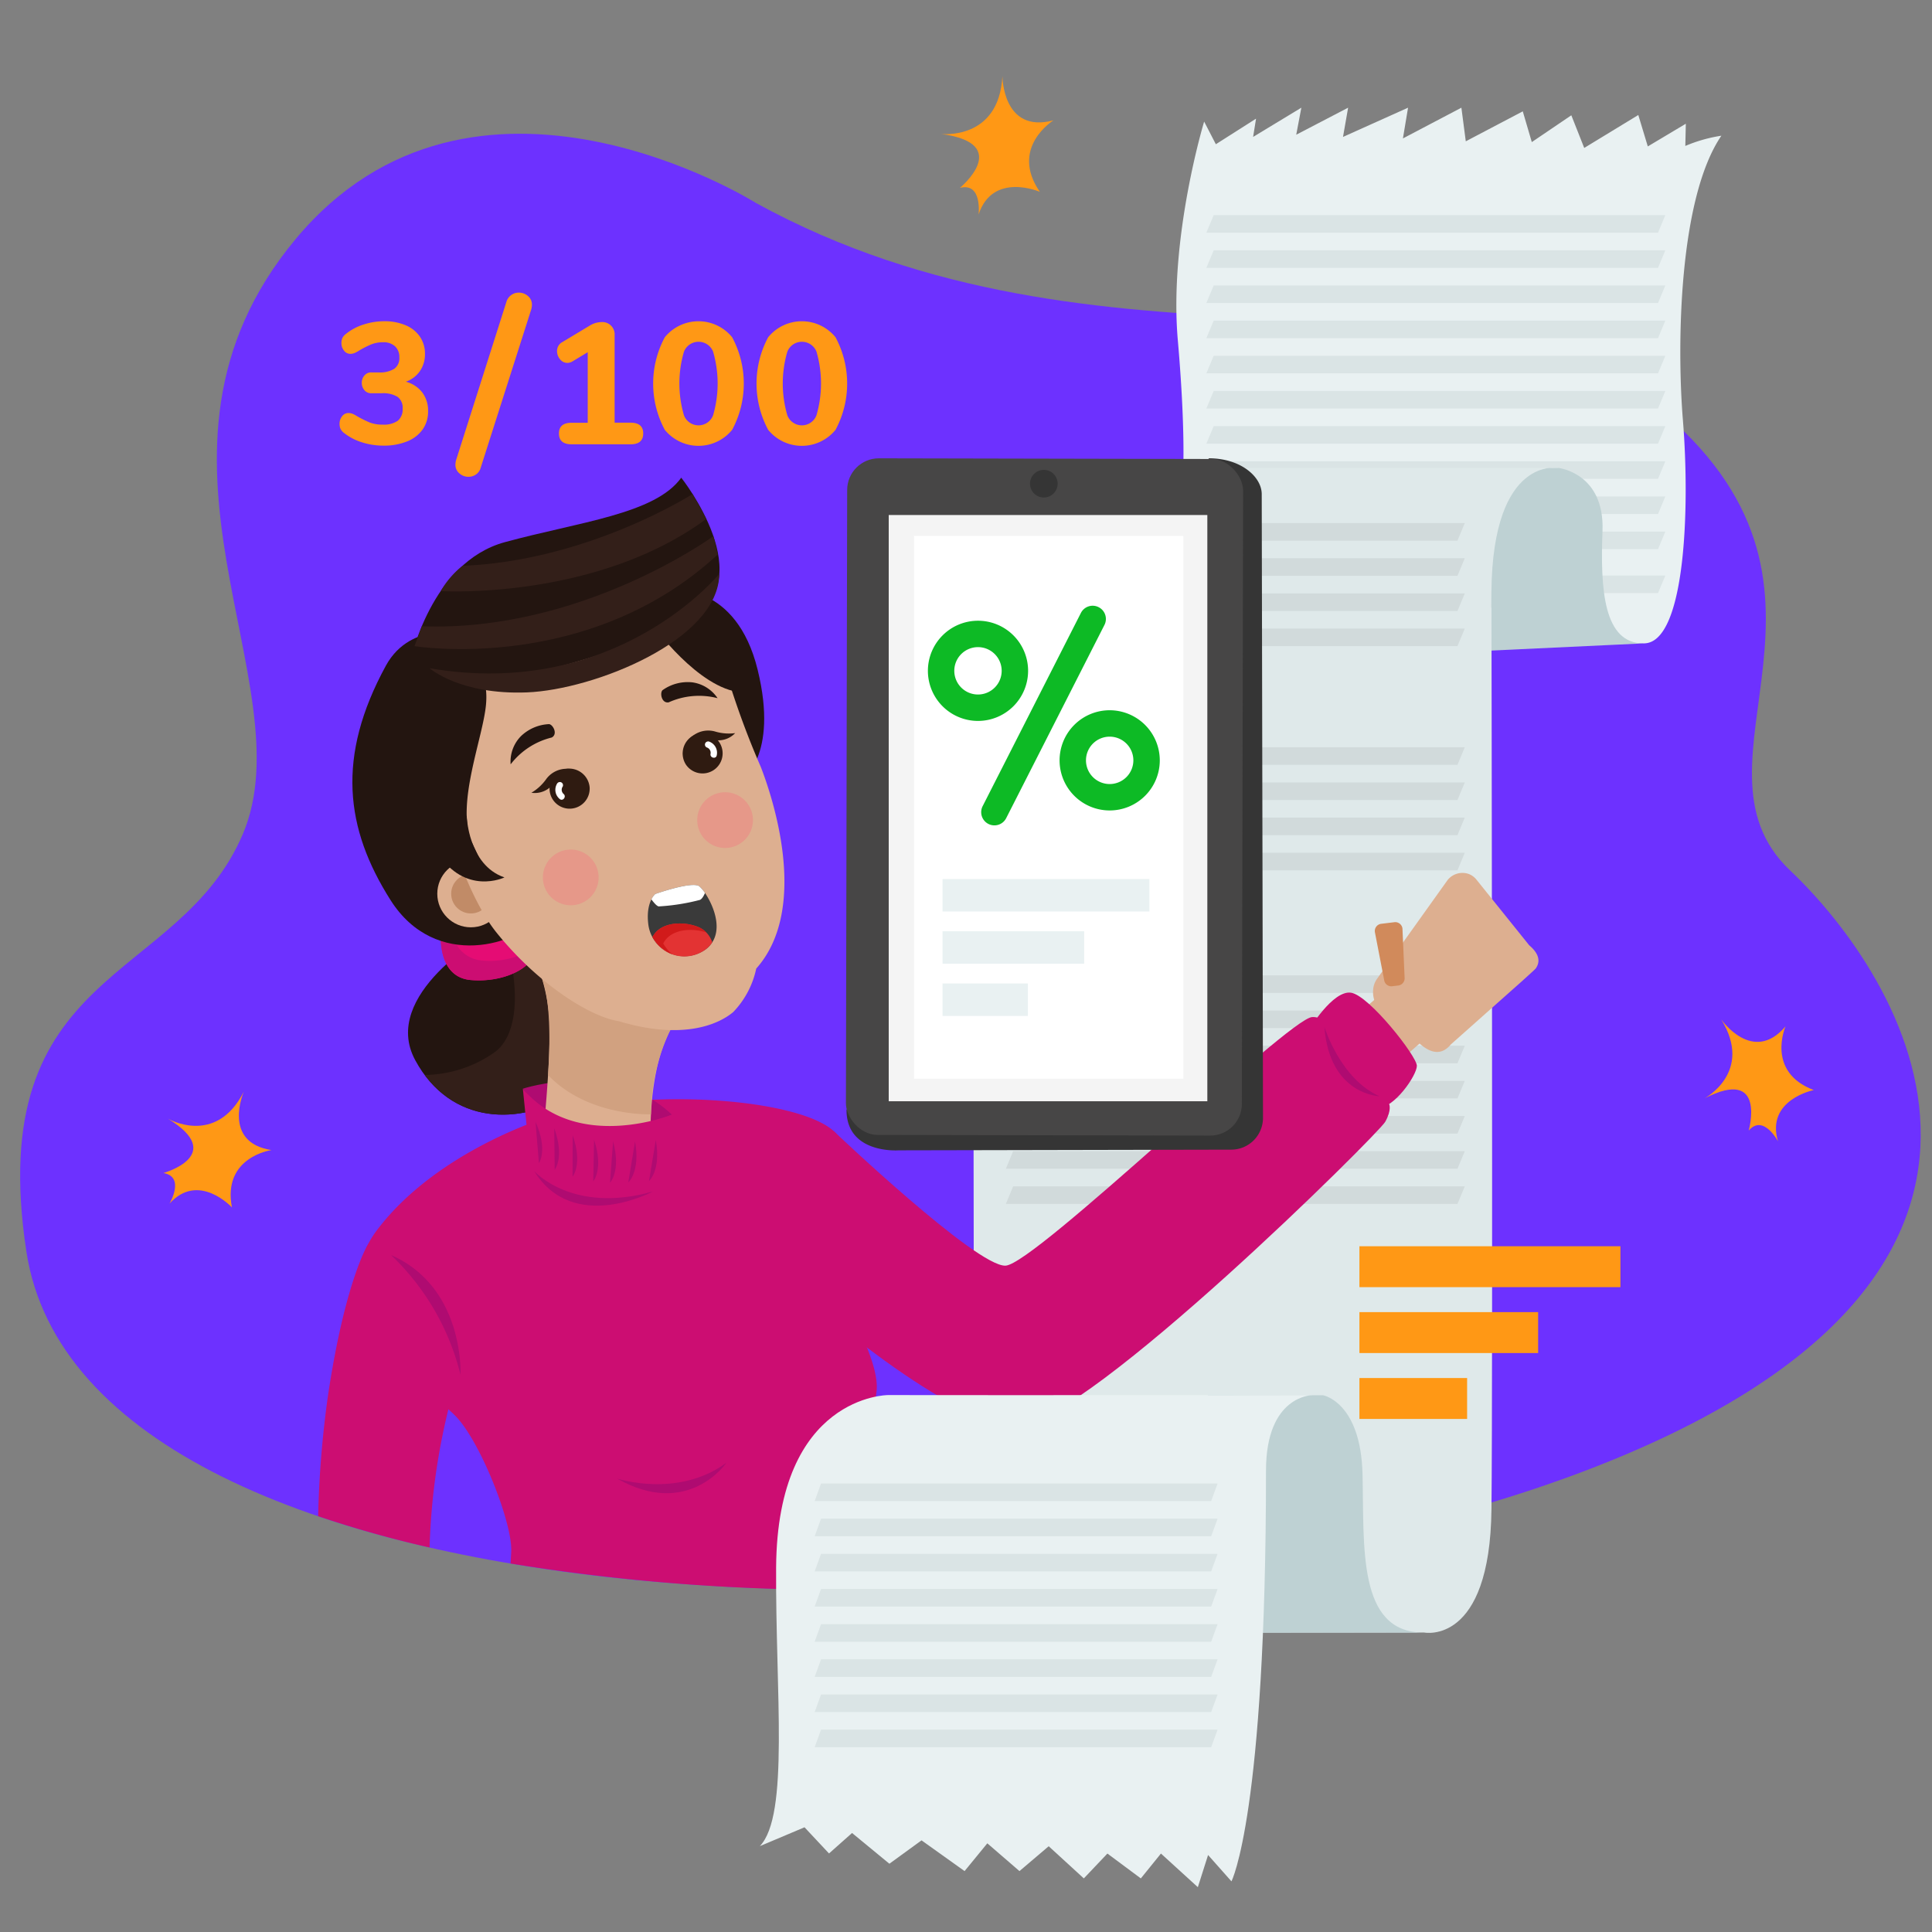 <svg xmlns="http://www.w3.org/2000/svg" width="176" height="176" viewBox="0 0 176 176">
  <rect x="0" y="0" width="176" height="176" fill="#808080" stroke="none"/>
  <g id="Group_37630" data-name="Group 37630" transform="translate(-231.005 -208.014)">
    <path id="Path_41321" data-name="Path 41321" d="M299.863,226.5s-25.732-16.187-41.95,3.32,1.051,40.425-4.784,54.167-23.683,12.006-19.721,38.039c5.374,35.316,95.1,37.775,141.869,20.021S404.1,296.8,394.09,287.321c-10.47-9.92,8.014-25.868-12.362-42.4C364.625,231.054,331.364,243.8,299.863,226.5Z" fill="#6d31ff"/>
    <path id="Path_41322" data-name="Path 41322" d="M304.555,321.26s3.462-4.971,3.106-8.965S290.216,306.7,281.1,309.72c0,0-10.221,3.007-15.777,10.386a9.286,9.286,0,0,0-.731,1.142h0s-2.108,3.234-3.705,13.873a93.406,93.406,0,0,0-.9,11.011,101.843,101.843,0,0,0,10.153,2.854,59.667,59.667,0,0,1,1.712-12.59c.276.249.516.474.7.665,2.275,2.4,5.115,9.676,5.027,12.25-.011.3-.034.692-.066,1.133a184.83,184.83,0,0,0,29.27,2.393V341.588s3.728-2.93,4.083-6.924S304.555,321.26,304.555,321.26Z" fill="#cc0d72"/>
    <path id="Path_41323" data-name="Path 41323" d="M380.783,266.624c3.728-.066,4.194-12.183,3.528-20.372-.565-6.954-.355-20.216,3.507-25.875a13.664,13.664,0,0,0-3.285.932l.046-2.024-3.463,2.068-.866-2.862-4.926,3-1.176-2.974-3.6,2.441-.822-2.8-5.192,2.729-.4-3.062-5.326,2.8.466-2.8-5.925,2.663.466-2.663-4.727,2.463.466-2.463-4.394,2.663.267-1.664-3.662,2.33L340.7,219.09s-3.214,10.552-2.4,19.906c.837,9.589.406,13.425.406,13.425L323.878,265.54Z" fill="#e9f1f2"/>
    <path id="Path_41324" data-name="Path 41324" d="M341.57,227.611h41.143l-.666,1.6H340.9Z" fill="#dae4e5"/>
    <path id="Path_41325" data-name="Path 41325" d="M341.57,230.815h41.143l-.666,1.6H340.9Z" fill="#dae4e5"/>
    <path id="Path_41326" data-name="Path 41326" d="M341.57,234.018h41.143l-.666,1.6H340.9Z" fill="#dae4e5"/>
    <path id="Path_41327" data-name="Path 41327" d="M341.57,237.221h41.143l-.666,1.6H340.9Z" fill="#dae4e5"/>
    <path id="Path_41328" data-name="Path 41328" d="M341.57,240.424h41.143l-.666,1.6H340.9Z" fill="#dae4e5"/>
    <path id="Path_41329" data-name="Path 41329" d="M341.57,243.627h41.143l-.666,1.6H340.9Z" fill="#dae4e5"/>
    <path id="Path_41330" data-name="Path 41330" d="M341.57,246.831h41.143l-.666,1.6H340.9Z" fill="#dae4e5"/>
    <path id="Path_41331" data-name="Path 41331" d="M341.57,250.034h41.143l-.666,1.6H340.9Z" fill="#dae4e5"/>
    <path id="Path_41332" data-name="Path 41332" d="M341.57,253.237h41.143l-.666,1.6H340.9Z" fill="#dae4e5"/>
    <path id="Path_41333" data-name="Path 41333" d="M341.57,256.44h41.143l-.666,1.6H340.9Z" fill="#dae4e5"/>
    <path id="Path_41334" data-name="Path 41334" d="M341.57,260.444h41.143l-.666,1.6H340.9Z" fill="#dae4e5"/>
    <path id="Path_41335" data-name="Path 41335" d="M372.994,250.646s4.194.466,3.994,5.726.067,10.319,3.795,10.252l-18.441.866s2.729-17.509,10.652-16.844" fill="#bed1d3"/>
    <path id="Path_41336" data-name="Path 41336" d="M319.734,336.8s-.133-62.457,0-74.913,6.125-11.245,6.125-11.245h47.135s-5.992-1.21-6.125,11.245,0,74.913,0,74.913Z" fill="#dfe9ea"/>
    <path id="Path_41337" data-name="Path 41337" d="M366.874,263.369s.133,69.664,0,82.119-6.125,11.245-6.125,11.245H313.614s5.992,1.211,6.125-11.245,0-82.119,0-82.119Z" fill="#dfe9ea"/>
    <g id="Group_37393" data-name="Group 37393">
      <path id="Path_41338" data-name="Path 41338" d="M323.3,255.664h41.143l-.666,1.6H322.636Z" fill="#d1dadb"/>
      <path id="Path_41339" data-name="Path 41339" d="M323.3,258.867h41.143l-.666,1.6H322.636Z" fill="#d1dadb"/>
      <path id="Path_41340" data-name="Path 41340" d="M323.3,262.071h41.143l-.666,1.6H322.636Z" fill="#d1dadb"/>
      <path id="Path_41341" data-name="Path 41341" d="M323.3,265.274h41.143l-.666,1.6H322.636Z" fill="#d1dadb"/>
      <path id="Path_41342" data-name="Path 41342" d="M323.3,276.087h41.143l-.666,1.6H322.636Z" fill="#d1dadb"/>
      <path id="Path_41343" data-name="Path 41343" d="M323.3,279.29h41.143l-.666,1.6H322.636Z" fill="#d1dadb"/>
      <path id="Path_41344" data-name="Path 41344" d="M323.3,282.493h41.143l-.666,1.6H322.636Z" fill="#d1dadb"/>
      <path id="Path_41345" data-name="Path 41345" d="M323.3,285.7h41.143l-.666,1.6H322.636Z" fill="#d1dadb"/>
    </g>
    <g id="Group_37394" data-name="Group 37394">
      <path id="Path_41346" data-name="Path 41346" d="M323.3,296.868h41.143l-.666,1.6H322.636Z" fill="#d1dadb"/>
      <path id="Path_41347" data-name="Path 41347" d="M323.3,300.071h41.143l-.666,1.6H322.636Z" fill="#d1dadb"/>
      <path id="Path_41348" data-name="Path 41348" d="M323.3,303.275h41.143l-.666,1.6H322.636Z" fill="#d1dadb"/>
      <path id="Path_41349" data-name="Path 41349" d="M323.3,306.478h41.143l-.666,1.6H322.636Z" fill="#d1dadb"/>
      <path id="Path_41350" data-name="Path 41350" d="M323.3,309.681h41.143l-.666,1.6H322.636Z" fill="#d1dadb"/>
      <path id="Path_41351" data-name="Path 41351" d="M323.3,312.884h41.143l-.666,1.6H322.636Z" fill="#d1dadb"/>
      <path id="Path_41352" data-name="Path 41352" d="M323.3,316.087h41.143l-.666,1.6H322.636Z" fill="#d1dadb"/>
    </g>
    <path id="Path_41353" data-name="Path 41353" d="M275.372,293.11s-9.774,5.507-6.542,11.483,9.654,5.971,14.1,3.067.794-16.142-3.438-17.033S275.372,293.11,275.372,293.11Z" fill="#231510"/>
    <path id="Path_41354" data-name="Path 41354" d="M279.495,290.627c-1.793-.377-2.8.013-3.374.585,2.04,4.358,2.755,10.744-.137,12.716a11.3,11.3,0,0,1-6.281,2.014c3.417,4.592,9.15,4.382,13.23,1.718C287.382,304.755,283.727,291.518,279.495,290.627Z" fill="#331f19"/>
    <path id="Path_41355" data-name="Path 41355" d="M278.635,307.191s8.255-2.723,13.581,2.367C292.216,309.558,283.251,313.315,278.635,307.191Z" fill="#af0b71"/>
    <path id="Path_41356" data-name="Path 41356" d="M279.529,294.941a16.518,16.518,0,0,1,1.543,7.634c-.085,4.66-.77,10.518-.77,10.518s6.687,5.06,10.144,2c0,0-1.171-9.72,2.341-14.38Z" fill="#ddaf90"/>
    <path id="Path_41357" data-name="Path 41357" d="M293.809,300.178a5.744,5.744,0,0,0-1.744,1.677,17.908,17.908,0,0,0-1.759,7.668s-5.727.243-9.376-3.575c0,0,.514-6.2-.569-8.838S293.809,300.178,293.809,300.178Z" fill="#d1a180"/>
    <path id="Path_41358" data-name="Path 41358" d="M271.171,292.944s-.409,4.083,2.729,4.349,5.635-1.242,5.629-2.352a13.548,13.548,0,0,0-1.338-3.715Z" fill="#e50c74"/>
    <path id="Path_41359" data-name="Path 41359" d="M274.836,295.508a2.966,2.966,0,0,1-2.656-2.811l-1.009.246s-.409,4.084,2.729,4.35,5.635-1.242,5.629-2.352a2.483,2.483,0,0,0-.056-.457A7.472,7.472,0,0,1,274.836,295.508Z" fill="#cc0d72"/>
    <path id="Path_41360" data-name="Path 41360" d="M273.688,265.734s-5.215-1.322-7.532,2.925c-4.531,8.306-3.7,14.845.425,21.351s11.791,3.985,13.536,1.51S281.986,266.6,273.688,265.734Z" fill="#231510"/>
    <rect id="Rectangle_4589" data-name="Rectangle 4589" width="176" height="176" transform="translate(231.005 208.014)" fill="none"/>
    <g id="Group_37395" data-name="Group 37395">
      <circle id="Ellipse_806" data-name="Ellipse 806" cx="3.058" cy="3.058" r="3.058" transform="translate(270.841 286.374)" fill="#ddaf90"/>
      <circle id="Ellipse_807" data-name="Ellipse 807" cx="1.794" cy="1.794" r="1.794" transform="translate(272.106 287.638)" fill="#c18b67"/>
    </g>
    <path id="Path_41361" data-name="Path 41361" d="M292.208,261.731s5.863-.663,7.816,7.291-1.509,10.1-1.509,10.1S289.988,267.643,292.208,261.731Z" fill="#231510"/>
    <path id="Path_41362" data-name="Path 41362" d="M287.378,301.043c-2.718-.417-7.491-3.515-11.181-8.122-3.476-4.34-8.309-18.295-3.484-26.054s11.1-8.192,17.084-6.5,7.524,9.439,7.524,9.439a77.146,77.146,0,0,0,2.994,8.082c.974,2.505,4.531,12.808-.42,18.362a8.1,8.1,0,0,1-2.1,3.964C296.255,301.5,292.9,302.708,287.378,301.043Z" fill="#ddaf90"/>
    <g id="Group_37397" data-name="Group 37397">
      <g id="Group_37396" data-name="Group 37396">
        <path id="Path_41363" data-name="Path 41363" d="M293.493,277.671a1.829,1.829,0,1,0,.551-2.584A1.871,1.871,0,0,0,293.493,277.671Z" fill="#2f1b11"/>
        <path id="Path_41364" data-name="Path 41364" d="M293.228,276.7s1.052-1.719,2.549-1.353a2.11,2.11,0,0,0,2.2-.548,4.394,4.394,0,0,1-1.776-.131A2.3,2.3,0,0,0,293.228,276.7Z" fill="#2f1b11"/>
      </g>
      <path id="Path_41365" data-name="Path 41365" d="M295.377,276.1a.512.512,0,0,1,.356.591c-.067.367.5.5.565.134a1.081,1.081,0,0,0-.649-1.237.3.3,0,0,0-.392.12.291.291,0,0,0,.12.392Z" fill="#fff"/>
    </g>
    <g id="Group_37399" data-name="Group 37399">
      <g id="Group_37398" data-name="Group 37398">
        <path id="Path_41366" data-name="Path 41366" d="M284.72,279.738a1.828,1.828,0,1,1-2.025-1.7A1.871,1.871,0,0,1,284.72,279.738Z" fill="#2f1b11"/>
        <path id="Path_41367" data-name="Path 41367" d="M284.329,278.807s-1.887-.708-2.842.5a2.11,2.11,0,0,1-2.074.925,4.392,4.392,0,0,0,1.319-1.2A2.3,2.3,0,0,1,284.329,278.807Z" fill="#2f1b11"/>
      </g>
      <path id="Path_41368" data-name="Path 41368" d="M282.27,279.661a.511.511,0,0,0,.083.685c.278.248-.083.7-.363.453a1.082,1.082,0,0,1-.25-1.374.3.3,0,0,1,.383-.147.292.292,0,0,1,.147.383Z" fill="#fff"/>
    </g>
    <path id="Path_41369" data-name="Path 41369" d="M285.531,287.769a2.538,2.538,0,1,1-2.707-2.356A2.538,2.538,0,0,1,285.531,287.769Z" fill="#f07c80" opacity="0.46" style="mix-blend-mode: multiply;isolation: isolate"/>
    <path id="Path_41370" data-name="Path 41370" d="M294.528,282.9a2.538,2.538,0,1,0,2.356-2.708A2.539,2.539,0,0,0,294.528,282.9Z" fill="#f07c80" opacity="0.46" style="mix-blend-mode: multiply;isolation: isolate"/>
    <g id="Group_37400" data-name="Group 37400">
      <path id="Path_41371" data-name="Path 41371" d="M290.694,289.456s3.379-1.2,4.023-.7,2.793,3.969.62,5.707a3.316,3.316,0,0,1-5.258-2.132C289.777,290.234,290.694,289.456,290.694,289.456Z" fill="#3a3a3a"/>
      <path id="Path_41372" data-name="Path 41372" d="M290.694,289.456s3.379-1.2,4.023-.7a2.943,2.943,0,0,1,.51.607c-.133.312-.3.577-.477.634a19.032,19.032,0,0,1-3.748.589c-.178-.045-.425-.326-.655-.641A1.646,1.646,0,0,1,290.694,289.456Z" fill="#fff"/>
      <path id="Path_41373" data-name="Path 41373" d="M294.646,292.474a2.255,2.255,0,0,1,1.242,1.383,2.519,2.519,0,0,1-.551.608,3.261,3.261,0,0,1-4.891-1.087C291.157,291.971,293.279,291.907,294.646,292.474Z" fill="#e33333"/>
      <path id="Path_41374" data-name="Path 41374" d="M294.646,292.474a2.032,2.032,0,0,1,.7.485c-1.361-.45-3.259-.309-3.924,1.007a3.591,3.591,0,0,0,.822.975,3.636,3.636,0,0,1-1.8-1.563C291.157,291.971,293.279,291.907,294.646,292.474Z" fill="#d11a1a"/>
    </g>
    <path id="Path_41375" data-name="Path 41375" d="M291.922,271.995a6.726,6.726,0,0,1,4.452-.378,3.308,3.308,0,0,0-2.332-1.446,3.946,3.946,0,0,0-2.686.719C291.1,271.149,291.275,272.108,291.922,271.995Z" fill="#231510"/>
    <path id="Path_41376" data-name="Path 41376" d="M281.264,275.2a6.725,6.725,0,0,0-3.741,2.442,3.307,3.307,0,0,1,.948-2.575,3.943,3.943,0,0,1,2.559-1.087C281.388,274.03,281.844,274.892,281.264,275.2Z" fill="#231510"/>
    <path id="Path_41377" data-name="Path 41377" d="M268.389,268.252s1.843-9,8.6-10.847,13.7-2.555,16.076-5.876c0,0,7.489,9.434.513,13.006s-18.384,5.857-18.384,5.857S269.505,270.819,268.389,268.252Z" fill="#231510"/>
    <path id="Path_41378" data-name="Path 41378" d="M274.05,268.967s1.5.227,1.228,3.237-2.679,8.845-1.378,12.351l.9,1.908a2.882,2.882,0,0,1-1.537.881L272.089,285s-6.932-6.72-4.567-11.876S274.05,268.967,274.05,268.967Z" fill="#231510"/>
    <path id="Path_41379" data-name="Path 41379" d="M290.446,264.938s4.167,5.813,8.073,6.147c0,0-1.5-9.37-4.037-9.445S290.446,264.938,290.446,264.938Z" fill="#231510"/>
    <path id="Path_41380" data-name="Path 41380" d="M273.521,282.335s.117,4.473,3.437,5.61c0,0-3.569,1.714-6.117-2.28S273.521,282.335,273.521,282.335Z" fill="#231510"/>
    <path id="Path_41381" data-name="Path 41381" d="M270.142,268.889s2.763,2.44,8.868,2.2,17.482-4.765,17.519-10.8C296.529,260.28,287.213,271.819,270.142,268.889Z" fill="#331f19"/>
    <path id="Path_41382" data-name="Path 41382" d="M295.993,256.859s-11.981,8.737-26.564,8.208l-.664,1.808s15.773,2.59,27.609-8.333C296.374,258.542,296.182,257.5,295.993,256.859Z" fill="#331f19"/>
    <path id="Path_41383" data-name="Path 41383" d="M271.153,261.861s14.1.859,24.195-6.576l-1.25-2.266s-9.5,6.083-20.958,6.538A8.183,8.183,0,0,0,271.153,261.861Z" fill="#331f19"/>
    <path id="Path_41384" data-name="Path 41384" d="M278.635,307.191l.778,7.633a13.078,13.078,0,0,0,11.738,1.421l1.065-6.687S283.561,313.049,278.635,307.191Z" fill="#cc0d72"/>
    <path id="Path_41385" data-name="Path 41385" d="M279.663,314.689s3.457,3.956,10.837,1.86C290.5,316.549,283.224,320.463,279.663,314.689Z" fill="#af0b71"/>
    <path id="Path_41386" data-name="Path 41386" d="M279.789,310.208l.311,3.773S280.943,312.782,279.789,310.208Z" fill="#af0b71"/>
    <path id="Path_41387" data-name="Path 41387" d="M281.493,310.791l.042,3.785S282.461,313.44,281.493,310.791Z" fill="#af0b71"/>
    <path id="Path_41388" data-name="Path 41388" d="M283.175,311.426l-.013,3.786S284.105,314.09,283.175,311.426Z" fill="#af0b71"/>
    <path id="Path_41389" data-name="Path 41389" d="M285.122,311.84l-.072,3.785S286.01,314.518,285.122,311.84Z" fill="#af0b71"/>
    <path id="Path_41390" data-name="Path 41390" d="M286.858,311.987l-.286,3.774S287.593,314.711,286.858,311.987Z" fill="#af0b71"/>
    <path id="Path_41391" data-name="Path 41391" d="M288.857,311.994l-.618,3.735S289.349,314.772,288.857,311.994Z" fill="#af0b71"/>
    <path id="Path_41392" data-name="Path 41392" d="M290.746,311.865l-.618,3.735S291.238,314.643,290.746,311.865Z" fill="#af0b71"/>
    <g id="Group_37401" data-name="Group 37401">
      <path id="Path_41393" data-name="Path 41393" d="M369.724,297.334c.071-.07,1.121-1.009,1.179-1.091.557-.786.107-1.525-.591-2.116l-4.779-5.946a1.689,1.689,0,0,0-.708-.542,1.736,1.736,0,0,0-1.938.53l-6.451,9.033a1.94,1.94,0,0,0-.345,1.035,2.356,2.356,0,0,0,1.119,2.17l2.864,2.428c1.5,1.508,2.485,1.072,3.1.323Z" fill="#ddaf90"/>
    </g>
    <path id="Path_41394" data-name="Path 41394" d="M359.808,295.943l-12.782,11.185,3.861,4.241,11.983-10.533Z" fill="#ddaf90"/>
    <path id="Path_41395" data-name="Path 41395" d="M350.225,301.855s2.2-3.674,3.861-3.408,5.992,5.792,5.992,6.658-2.064,3.888-3.6,3.861S349.626,303.8,350.225,301.855Z" fill="#cc0d72"/>
    <path id="Path_41396" data-name="Path 41396" d="M301.359,313.319l5.6-2.26s12.977,12.342,15.64,12.254,25.808-22.558,27.939-22.647.821,3.174,7.012,7.915c0,0,.267.517-.355,1.627s-26.924,27.207-33.315,27.651c-5.779.4-19.64-11.451-21.415-13.581S298.341,319.048,301.359,313.319Z" fill="#cc0d72"/>
    <path id="Path_41397" data-name="Path 41397" d="M351.656,301.576s1.466,4.74,5.011,6.3C356.667,307.874,352.122,307.768,351.656,301.576Z" fill="#af0b71"/>
    <path id="Path_41398" data-name="Path 41398" d="M266.629,322.347a22.424,22.424,0,0,1,6.325,10.9S273.352,325.3,266.629,322.347Z" fill="#af0b71"/>
    <path id="Path_41399" data-name="Path 41399" d="M287.23,342.711s5.532,1.819,9.954-1.448C297.184,341.263,293.706,346.395,287.23,342.711Z" fill="#af0b71"/>
    <path id="Path_41400" data-name="Path 41400" d="M358.387,297.791l-.564.068a.659.659,0,0,1-.728-.58l-.845-4.371a.664.664,0,0,1,.573-.738l1.214-.147a.659.659,0,0,1,.728.58l.195,4.45A.664.664,0,0,1,358.387,297.791Z" fill="#d18a5b"/>
    <path id="Path_41401" data-name="Path 41401" d="M351.542,335.12s3.43.617,3.586,7.2-.48,14.38,5.507,14.413l-19.6.032v-21.68Z" fill="#bed1d3"/>
    <path id="Path_41402" data-name="Path 41402" d="M343.187,379.4l-2.13-2.4-.932,2.93-3.361-3.063-1.832,2.264-3.046-2.264-2.147,2.264-3.2-2.93-2.663,2.264-2.929-2.53-2.072,2.53-3.92-2.8-2.929,2.13-3.4-2.8-2.1,1.864-2.232-2.384-4.071,1.718c2.708-2.8,1.416-14.054,1.484-25.385.1-15.7,10.189-15.707,10.189-15.707l9.187.006H350.56s-4.226,0-4.226,6.867C346.334,373.373,343.187,379.4,343.187,379.4Z" fill="#e9f1f2"/>
    <g id="Group_37402" data-name="Group 37402">
      <path id="Path_41403" data-name="Path 41403" d="M305.8,343.157h36.124l-.585,1.6H305.217Z" fill="#dae4e5"/>
      <path id="Path_41404" data-name="Path 41404" d="M305.8,346.361h36.124l-.585,1.6H305.217Z" fill="#dae4e5"/>
      <path id="Path_41405" data-name="Path 41405" d="M305.8,349.564h36.124l-.585,1.6H305.217Z" fill="#dae4e5"/>
      <path id="Path_41406" data-name="Path 41406" d="M305.8,352.767h36.124l-.585,1.6H305.217Z" fill="#dae4e5"/>
      <path id="Path_41407" data-name="Path 41407" d="M305.8,355.97h36.124l-.585,1.6H305.217Z" fill="#dae4e5"/>
      <path id="Path_41408" data-name="Path 41408" d="M305.8,359.173h36.124l-.585,1.6H305.217Z" fill="#dae4e5"/>
      <path id="Path_41409" data-name="Path 41409" d="M305.8,362.377h36.124l-.585,1.6H305.217Z" fill="#dae4e5"/>
      <path id="Path_41410" data-name="Path 41410" d="M305.8,365.58h36.124l-.585,1.6H305.217Z" fill="#dae4e5"/>
    </g>
    <rect id="Rectangle_4590" data-name="Rectangle 4590" width="23.777" height="3.728" transform="translate(354.845 321.543)" fill="#ff9815"/>
    <rect id="Rectangle_4591" data-name="Rectangle 4591" width="16.28" height="3.728" transform="translate(354.845 327.545)" fill="#ff9815"/>
    <rect id="Rectangle_4592" data-name="Rectangle 4592" width="9.81" height="3.728" transform="translate(354.845 333.548)" fill="#ff9815"/>
    <g id="Group_37403" data-name="Group 37403">
      <path id="Path_41411" data-name="Path 41411" d="M308.119,309.13l33.012-59.365c2.885-.006,4.811,1.673,4.814,3.26l.116,56.829a2.893,2.893,0,0,1-2.879,2.89l-30.3.062S308.127,313.175,308.119,309.13Z" fill="#353535"/>
      <rect id="Rectangle_4593" data-name="Rectangle 4593" width="36.07" height="61.637" rx="2.885" transform="translate(344.13 311.469) rotate(-179.883)" fill="#474646"/>
      <circle id="Ellipse_808" data-name="Ellipse 808" cx="1.259" cy="1.259" r="1.259" transform="translate(324.836 250.818)" fill="#353535"/>
      <rect id="Rectangle_4594" data-name="Rectangle 4594" width="29.025" height="53.405" transform="translate(340.99 308.335) rotate(-180)" fill="#f4f4f4"/>
      <rect id="Rectangle_4595" data-name="Rectangle 4595" width="24.539" height="49.441" transform="translate(314.267 256.836)" fill="#fff"/>
    </g>
    <g id="Group_37404" data-name="Group 37404">
      <path id="Path_41412" data-name="Path 41412" d="M331.089,263.327a1.2,1.2,0,0,0-1.618.528l-8.951,17.6a1.2,1.2,0,1,0,2.146,1.09l8.951-17.6A1.2,1.2,0,0,0,331.089,263.327Z" fill="#0dba25"/>
      <path id="Path_41413" data-name="Path 41413" d="M324.662,269.125a4.564,4.564,0,1,0-4.564,4.564A4.57,4.57,0,0,0,324.662,269.125Zm-4.564,2.157a2.158,2.158,0,1,1,2.157-2.157A2.159,2.159,0,0,1,320.1,271.282Z" fill="#0dba25"/>
      <path id="Path_41414" data-name="Path 41414" d="M332.093,272.716a4.564,4.564,0,1,0,4.565,4.564A4.57,4.57,0,0,0,332.093,272.716Zm0,6.722a2.158,2.158,0,1,1,2.158-2.158A2.16,2.16,0,0,1,332.093,279.438Z" fill="#0dba25"/>
    </g>
    <rect id="Rectangle_4596" data-name="Rectangle 4596" width="18.844" height="2.955" transform="translate(316.868 288.094)" fill="#e9f1f2"/>
    <rect id="Rectangle_4597" data-name="Rectangle 4597" width="12.903" height="2.955" transform="translate(316.868 292.851)" fill="#e9f1f2"/>
    <rect id="Rectangle_4598" data-name="Rectangle 4598" width="7.775" height="2.955" transform="translate(316.868 297.608)" fill="#e9f1f2"/>
    <g id="Group_37405" data-name="Group 37405">
      <path id="Path_41415" data-name="Path 41415" d="M269.477,243.77a2.755,2.755,0,0,1,.525,1.7,2.824,2.824,0,0,1-.494,1.664,3.15,3.15,0,0,1-1.42,1.091,5.579,5.579,0,0,1-2.15.385,6.4,6.4,0,0,1-1.954-.3,5.028,5.028,0,0,1-1.61-.833,1.063,1.063,0,0,1-.337-.377,1.033,1.033,0,0,1-.1-.47,1.077,1.077,0,0,1,.236-.7.706.706,0,0,1,.565-.29,1.057,1.057,0,0,1,.345.055,2.207,2.207,0,0,1,.392.2,10.456,10.456,0,0,0,1.193.6,3.116,3.116,0,0,0,1.177.2,2.227,2.227,0,0,0,1.4-.353,1.336,1.336,0,0,0,.439-1.106,1.225,1.225,0,0,0-.456-1.067,2.52,2.52,0,0,0-1.46-.33h-.926a.789.789,0,0,1-.642-.283,1.02,1.02,0,0,1-.237-.675,1,1,0,0,1,.237-.659.791.791,0,0,1,.642-.282h.661a2.464,2.464,0,0,0,1.42-.33,1.167,1.167,0,0,0,.462-1.02,1.34,1.34,0,0,0-.392-1.028,1.542,1.542,0,0,0-1.1-.369,2.857,2.857,0,0,0-1.084.2,8.983,8.983,0,0,0-1.161.6,2.227,2.227,0,0,1-.393.2,1.058,1.058,0,0,1-.345.055.707.707,0,0,1-.565-.291,1.073,1.073,0,0,1-.236-.7,1.039,1.039,0,0,1,.1-.478,1.111,1.111,0,0,1,.338-.369,4.872,4.872,0,0,1,1.577-.832,6.069,6.069,0,0,1,1.877-.3,4.884,4.884,0,0,1,1.962.369,2.935,2.935,0,0,1,1.3,1.044,2.741,2.741,0,0,1,.455,1.569,2.675,2.675,0,0,1-.462,1.562,2.592,2.592,0,0,1-1.28.965A2.784,2.784,0,0,1,269.477,243.77Z" fill="#ff9815"/>
      <path id="Path_41416" data-name="Path 41416" d="M274.365,251.238a1.194,1.194,0,0,1-.69.211,1.22,1.22,0,0,1-.82-.311,1,1,0,0,1-.362-.79,1.649,1.649,0,0,1,.061-.421l4.584-14.414a1.165,1.165,0,0,1,1.121-.841,1.25,1.25,0,0,1,.841.31,1,1,0,0,1,.362.791,1.643,1.643,0,0,1-.06.42L274.8,250.608A1.1,1.1,0,0,1,274.365,251.238Z" fill="#ff9815"/>
      <path id="Path_41417" data-name="Path 41417" d="M289.6,247.5q0,.988-1.146.989h-5.369q-1.161,0-1.161-.989,0-.974,1.161-.973h1.46V240.1l-1.381.832a.91.91,0,0,1-.471.141.84.84,0,0,1-.667-.329,1.12,1.12,0,0,1-.275-.738.908.908,0,0,1,.487-.832l2.479-1.491a2.117,2.117,0,0,1,1.1-.329,1.119,1.119,0,0,1,1.178,1.192v7.974h1.46Q289.6,246.525,289.6,247.5Z" fill="#ff9815"/>
      <path id="Path_41418" data-name="Path 41418" d="M291.565,247.169a8.918,8.918,0,0,1,0-8.43,3.957,3.957,0,0,1,6.138,0,8.918,8.918,0,0,1,0,8.43,3.957,3.957,0,0,1-6.138,0Zm4.4-1.319a10.368,10.368,0,0,0,0-5.808,1.429,1.429,0,0,0-2.653.008,10.292,10.292,0,0,0,0,5.8,1.421,1.421,0,0,0,2.653,0Z" fill="#ff9815"/>
      <path id="Path_41419" data-name="Path 41419" d="M300.982,247.169a8.918,8.918,0,0,1,0-8.43,3.957,3.957,0,0,1,6.138,0,8.925,8.925,0,0,1,0,8.43,3.957,3.957,0,0,1-6.138,0Zm4.4-1.319a10.369,10.369,0,0,0,0-5.808,1.429,1.429,0,0,0-2.653.008,10.317,10.317,0,0,0,0,5.8,1.421,1.421,0,0,0,2.653,0Z" fill="#ff9815"/>
    </g>
    <path id="Path_41420" data-name="Path 41420" d="M316.74,220.217s5.272.621,5.582-5.272c0,0,0,5.272,4.652,4.032,0,0-4.031,2.481-1.24,6.513,0,0-4.29-1.861-5.583,2.067,0,0,.362-2.946-1.7-2.429C318.446,225.128,323.356,221.1,316.74,220.217Z" fill="#ff9815"/>
    <path id="Path_41421" data-name="Path 41421" d="M246.295,309.916s4.376,2.579,6.924-2.46c0,0-2.037,4.616,2.515,5.327,0,0-4.488.615-3.6,5.222,0,0-3.037-3.286-5.686-.346,0,0,1.455-2.44-.555-2.786C245.891,314.873,251.748,313.241,246.295,309.916Z" fill="#ff9815"/>
    <path id="Path_41422" data-name="Path 41422" d="M386.289,308.07s4.484-2.387,1.515-7.189c0,0,2.875,4.146,5.857.634,0,0-1.818,4.149,2.575,5.8,0,0-4.388.875-3.263,4.669,0,0-1.321-2.514-2.665-.98C390.308,311,391.971,305.154,386.289,308.07Z" fill="#ff9815"/>
  </g>
</svg>
